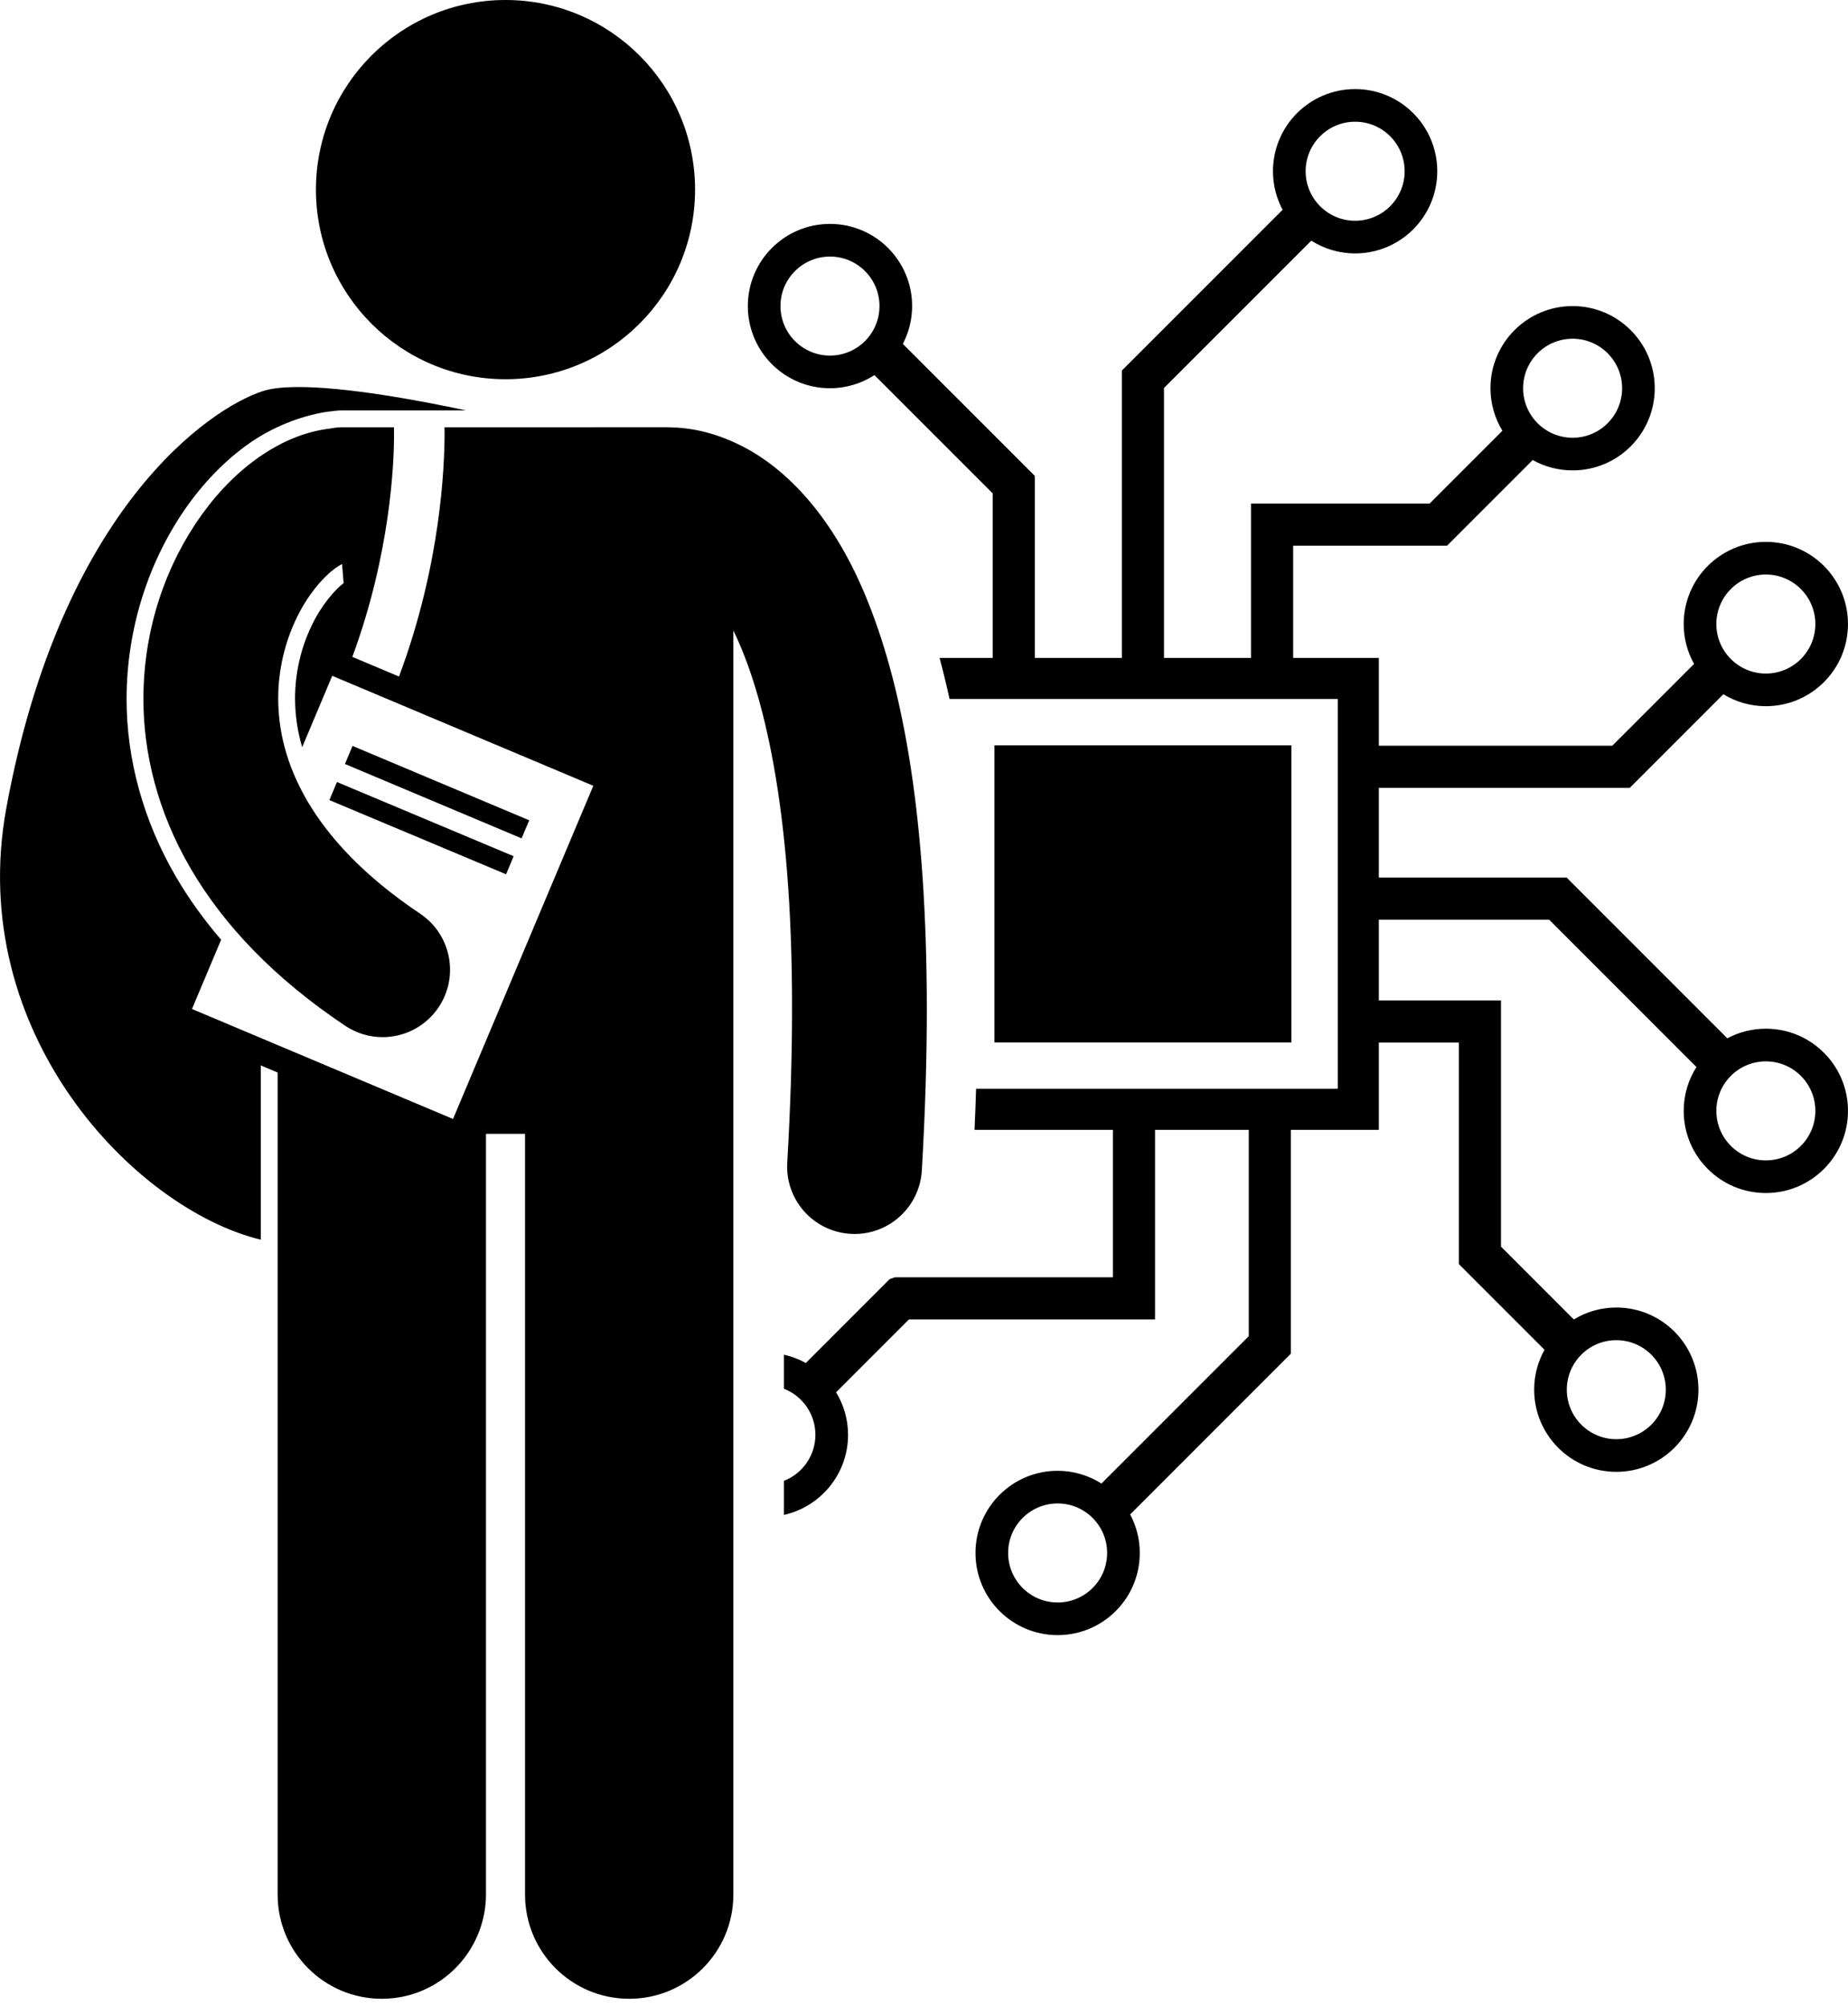 <svg xmlns="http://www.w3.org/2000/svg" xmlns:xlink="http://www.w3.org/1999/xlink" version="1.1" x="0px" y="0px" viewBox="0 0 219.349 238" style="enable-background:new 0 0 219.349 237.183;" xml:space="preserve"><g><path d="M158.786,82.945v46.25h-42.928c-0.049,1.603-0.111,3.23-0.186,4.875h16.426v17.499h-25.883   c-0.206,0.076-0.412,0.153-0.623,0.219l-9.947,9.949c-0.803-0.447-1.676-0.781-2.598-0.987v4.039   c2.187,0.855,3.738,2.979,3.738,5.468c0,2.49-1.552,4.613-3.738,5.468v4.04c4.355-0.975,7.613-4.858,7.613-9.508   c0-1.85-0.524-3.573-1.42-5.046l8.643-8.642h29.215V134.07h11.125v24.486l-17.486,17.486c-1.507-0.953-3.287-1.513-5.201-1.513   c-5.385,0-9.75,4.365-9.75,9.75c0,5.385,4.365,9.75,9.75,9.75c5.385,0,9.75-4.365,9.75-9.75c0-1.653-0.414-3.209-1.141-4.573   l19.077-19.079V134.07h10.438v-10.356h9.5v26.286l10.168,10.168c-0.781,1.402-1.23,3.016-1.23,4.735c0,5.385,4.365,9.75,9.75,9.75   c5.385,0,9.75-4.365,9.75-9.75c0-5.385-4.365-9.75-9.75-9.75c-1.85,0-3.572,0.524-5.045,1.418l-8.643-8.643v-29.214h-14.5v-9.583   h20.215l17.487,17.486c-0.954,1.506-1.514,3.287-1.514,5.202c0,5.385,4.365,9.75,9.75,9.75c5.385,0,9.75-4.365,9.75-9.75   c0-5.385-4.365-9.75-9.75-9.75c-1.653,0-3.209,0.415-4.573,1.141l-19.08-19.08h-22.285V93.488h29.784l11.107-11.107   c1.474,0.895,3.196,1.419,5.046,1.419c5.385,0,9.75-4.365,9.75-9.75c0-5.385-4.365-9.75-9.75-9.75c-5.385,0-9.75,4.365-9.75,9.75   c0,1.719,0.448,3.331,1.23,4.734l-9.704,9.703h-27.713V78.07h-10.167V64.757h18.265l10.168-10.167   c1.402,0.781,3.016,1.23,4.735,1.23c5.385,0,9.75-4.365,9.75-9.75c0-5.385-4.365-9.75-9.75-9.75c-5.385,0-9.75,4.365-9.75,9.75   c0,1.849,0.524,3.572,1.418,5.045l-8.642,8.641l-21.195,0.002V78.07h-10.332V46.041l17.486-17.484   c1.506,0.954,3.287,1.514,5.201,1.514c5.385,0,9.75-4.365,9.75-9.75c0-5.385-4.365-9.75-9.75-9.75c-5.385,0-9.75,4.365-9.75,9.75   c0,1.654,0.415,3.209,1.141,4.574l-19.078,19.077V78.07h-10.334V56.471l-15.662-15.662c0.699-1.344,1.101-2.869,1.101-4.489   c0-5.385-4.365-9.75-9.75-9.75c-5.385,0-9.75,4.365-9.75,9.75c0,5.385,4.365,9.75,9.75,9.75c1.947,0,3.757-0.577,5.279-1.56   l14.033,14.033V78.07h-6.306c0.425,1.573,0.82,3.195,1.184,4.875H158.786z M131.411,184.279c0,3.246-2.631,5.875-5.875,5.875   c-3.244,0-5.875-2.629-5.875-5.875c0-3.244,2.631-5.875,5.875-5.875C128.78,178.404,131.411,181.035,131.411,184.279z    M191.848,159.029c3.244,0,5.875,2.63,5.875,5.875c0,3.244-2.631,5.875-5.875,5.875c-3.244,0-5.875-2.631-5.875-5.875   C185.973,161.659,188.604,159.029,191.848,159.029z M209.599,125.945c3.245,0,5.875,2.631,5.875,5.875   c0,3.245-2.63,5.875-5.875,5.875c-3.244,0-5.875-2.63-5.875-5.875C203.724,128.576,206.355,125.945,209.599,125.945z    M203.723,74.05c0-3.245,2.631-5.875,5.875-5.875c3.245,0,5.875,2.63,5.875,5.875s-2.63,5.875-5.875,5.875   C206.354,79.925,203.723,77.295,203.723,74.05z M180.787,46.07c0-3.244,2.63-5.875,5.875-5.875c3.245,0,5.875,2.631,5.875,5.875   c0,3.244-2.63,5.875-5.875,5.875C183.417,51.945,180.787,49.314,180.787,46.07z M154.973,20.32c0-3.244,2.631-5.875,5.875-5.875   c3.245,0,5.875,2.631,5.875,5.875c0,3.244-2.63,5.875-5.875,5.875C157.604,26.195,154.973,23.564,154.973,20.32z M98.515,42.195   c-3.245,0-5.875-2.631-5.875-5.875c0-3.244,2.63-5.875,5.875-5.875c3.245,0,5.875,2.631,5.875,5.875   C104.39,39.564,101.76,42.195,98.515,42.195z M153.496,80.154h-0.002H153.496z M122.829,79.654h-0.002H122.829z"/><rect x="118.036" y="88.445" width="35.25" height="35.25"/><path d="M30.954,147.105v-20.678l2,0.842v97.548c0,6.831,5.537,12.364,12.365,12.364c5.281,0,9.778-3.318,11.549-7.981   c0.518-1.364,0.814-2.837,0.814-4.383v-90.27h4.636v90.27c0,6.831,5.537,12.364,12.365,12.364c6.826,0,12.363-5.533,12.363-12.364   V74.816c3.467,7.1,6.998,20.703,6.965,44.92c0,5.514-0.178,11.57-0.568,18.223c-0.26,4.409,3.105,8.195,7.518,8.453   c0.16,0.01,0.318,0.015,0.475,0.015c4.205-0.001,7.73-3.28,7.98-7.532c0.406-6.934,0.594-13.302,0.594-19.158   c-0.012-22.658-2.77-37.666-6.877-48.045c-4.057-10.34-9.855-16.175-15.234-18.842c-3.416-1.722-6.414-2.111-8.221-2.133   c-0.119-0.006-0.238-0.018-0.359-0.018H52.76c0.005,0.219,0.008,0.476,0.009,0.807c-0.016,3.917-0.447,15.504-5.408,28.773   l-5.539-2.332c4.512-12.225,4.96-22.988,4.947-26.441c0-0.36-0.004-0.62-0.009-0.807h-6.077c-0.479,0-0.945,0.05-1.398,0.133v0.008   c-3.087,0.349-5.766,1.558-8.109,3.105c-2.766,1.85-5.152,4.262-7.215,7.111c-4.088,5.687-6.924,13.245-6.939,21.841   c-0.01,6.437,1.672,13.409,5.572,20.1c3.891,6.7,9.926,13.073,18.375,18.722c1.365,0.914,2.912,1.352,4.441,1.352   c2.58,0,5.113-1.246,6.656-3.552c2.457-3.671,1.473-8.64-2.201-11.099c-6.777-4.54-10.94-9.168-13.439-13.465   c-2.49-4.307-3.395-8.325-3.404-12.058c-0.004-3.485,0.836-6.737,2.119-9.429c1.264-2.687,3.018-4.777,4.393-5.837   c0.426-0.341,0.79-0.557,1.067-0.698l0.185,2.259c-1.045,0.806-2.648,2.608-3.834,5.128c-1.268,2.658-1.933,5.619-1.931,8.576   c0.007,1.966,0.288,3.881,0.844,5.773l3.568-8.475l30.989,13.049l-16.65,39.538l-30.986-13.05l3.459-8.217   c-2.065-2.406-3.869-4.911-5.382-7.513c-3.832-6.577-5.851-13.876-5.839-21.106c0.012-8.291,2.611-16.462,7.312-23.006   c2.271-3.139,4.871-5.695,7.729-7.605c2.847-1.881,6.135-3.07,9.056-3.463l0.001,0.016c0.51-0.083,1.029-0.137,1.563-0.137h14.626   c-5.287-1.128-14.396-2.855-20.274-2.771c-1.517,0.021-2.823,0.16-3.787,0.465c-6.332,2-24,14-30.5,49.5   C-4.14,122.585,15.989,143.48,30.954,147.105z"/><circle cx="60.001" cy="22.5" r="22.5"/><rect x="50.686" y="82.662" transform="matrix(0.388 -0.922 0.922 0.388 -54.937 105.318)" width="2.325" height="22.743"/><rect x="48.881" y="86.947" transform="matrix(0.387 -0.922 0.922 0.387 -59.986 106.362)" width="2.325" height="22.745"/></g></svg>
